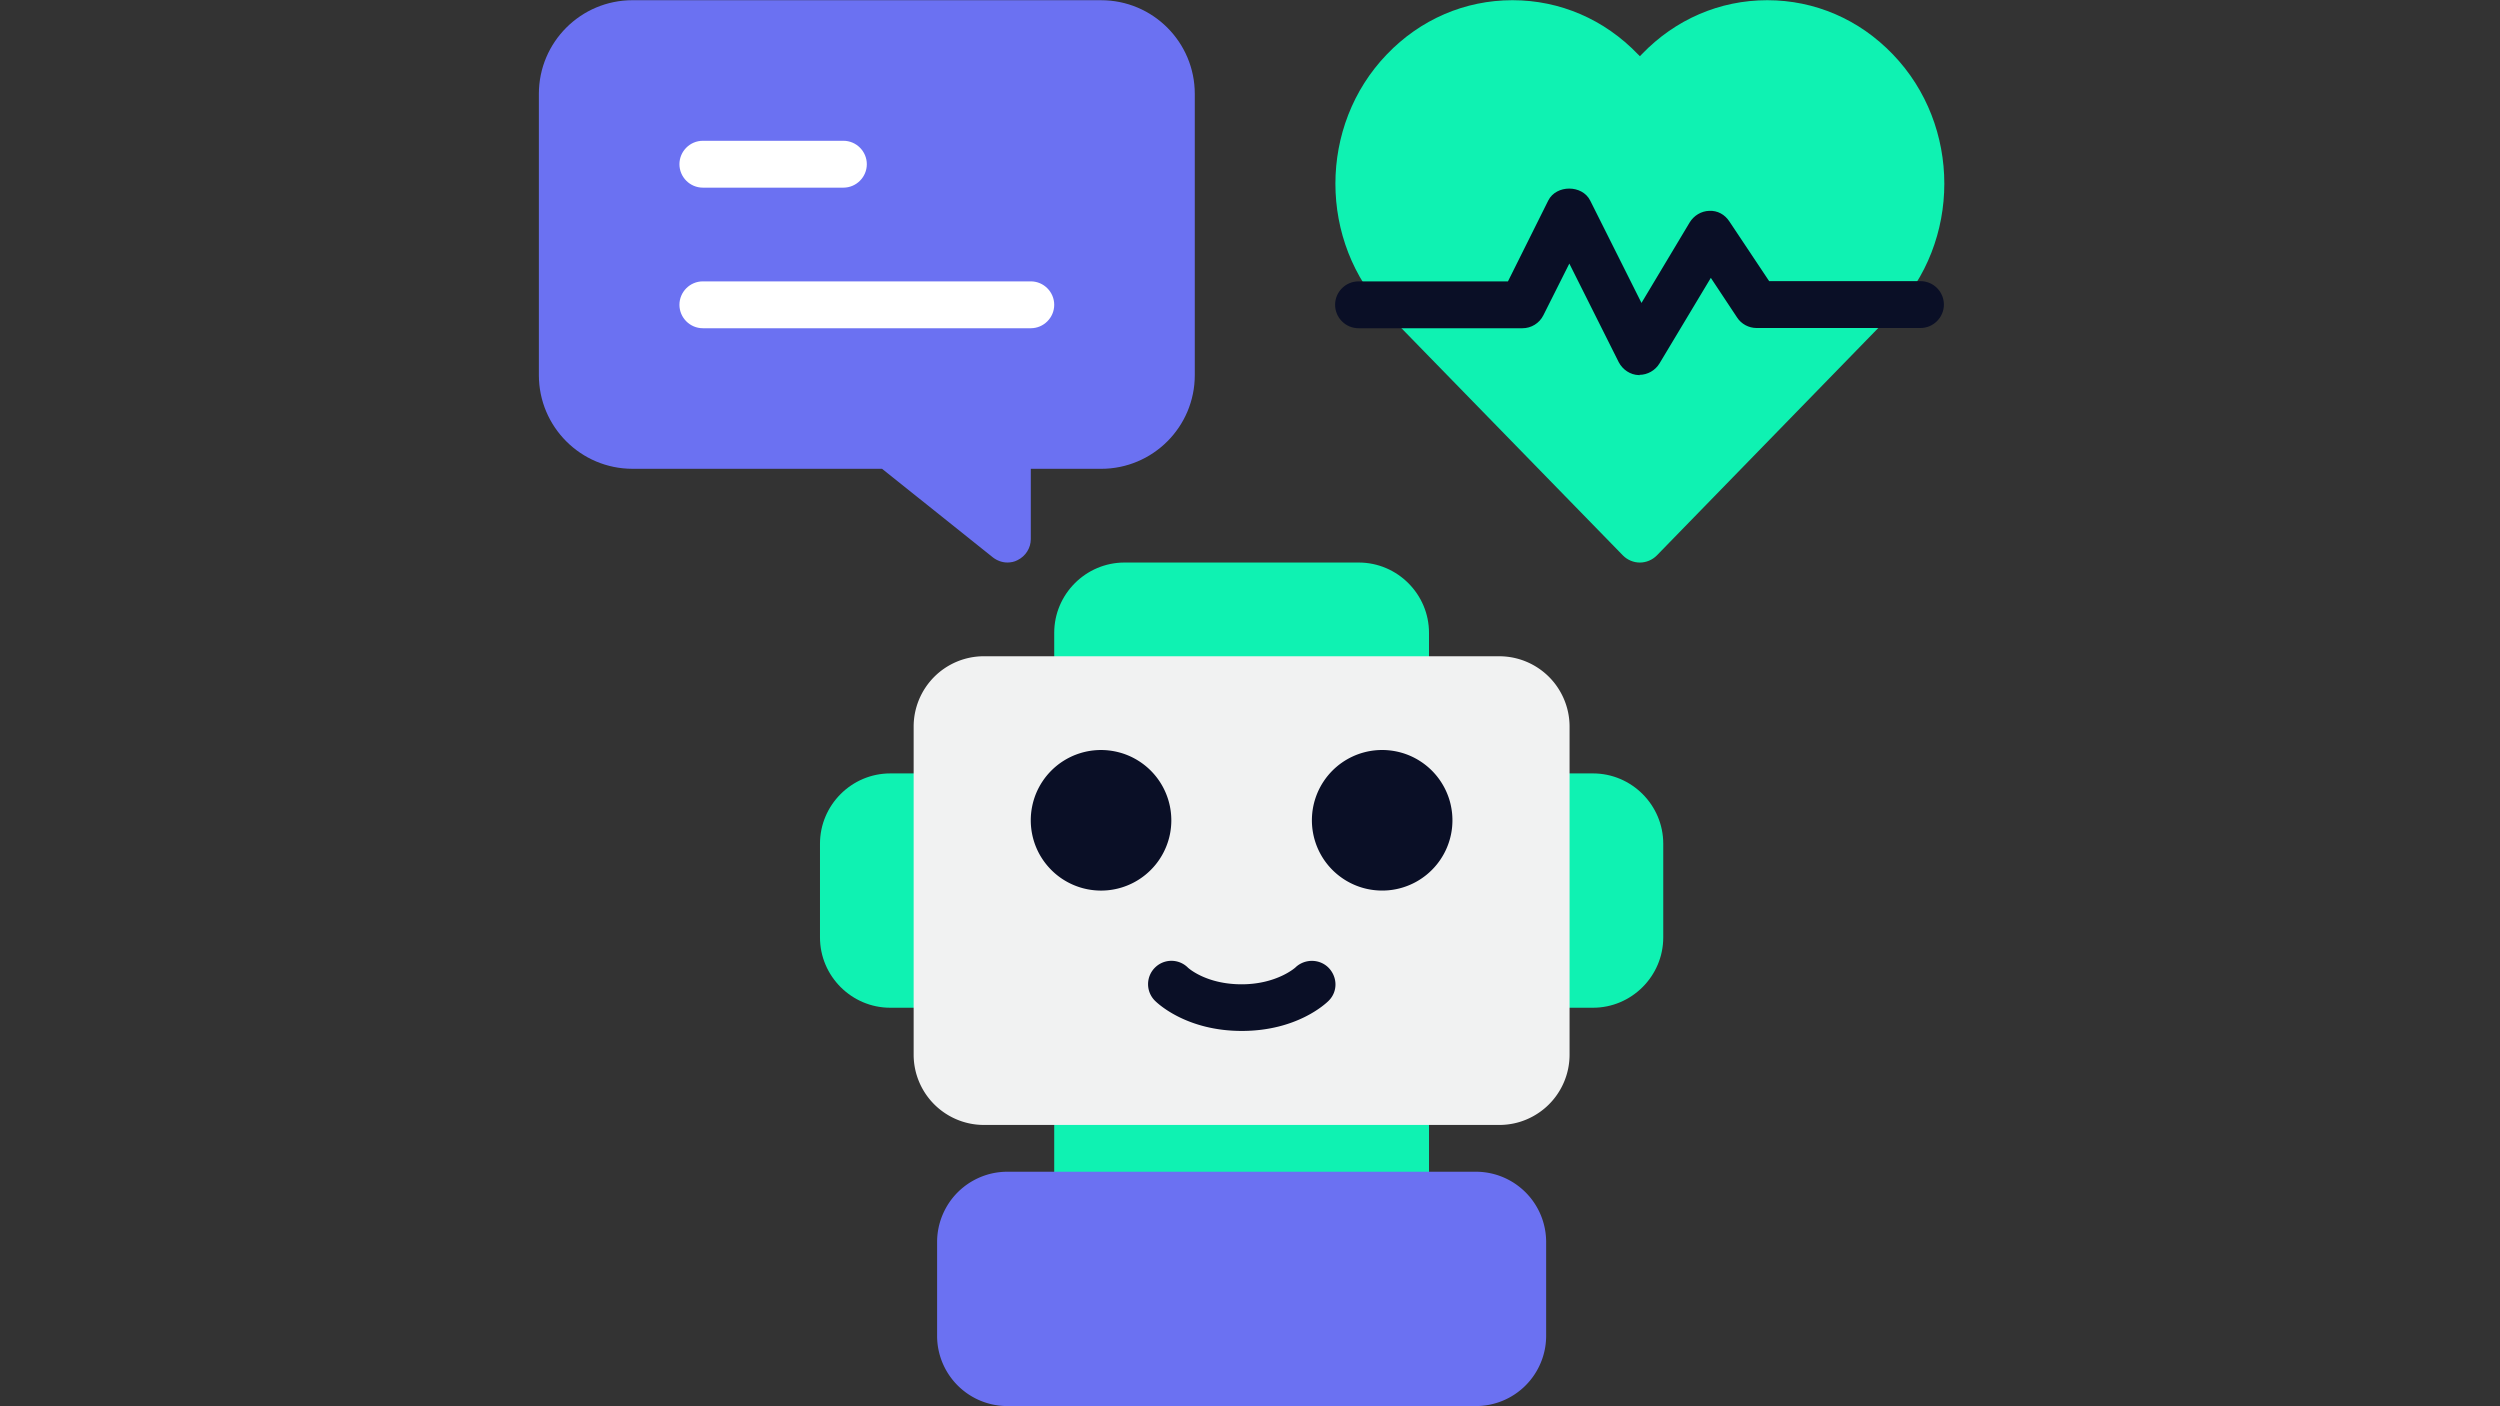<svg xmlns="http://www.w3.org/2000/svg" xmlns:xlink="http://www.w3.org/1999/xlink" width="200" zoomAndPan="magnify" viewBox="0 0 150 84.375" height="112.5" preserveAspectRatio="xMidYMid meet" version="1.0"><rect x="0" y="0" width="150" height="84.375" fill="#333333" stroke="none"/><defs><clipPath id="76f06cfcbf"><path d="M32.332 0H71.771v33.854H32.332Zm0 0" clip-rule="nonzero"/></clipPath></defs><path fill="#0ff2b2" d="M56.226 46.405H53.415c-2.319 0 -4.216 1.898 -4.216 4.218v5.623c0 2.32 1.897 4.218 4.216 4.218h2.811c0.773 0 1.405 -0.633 1.405 -1.406V47.811c0 -0.773 -0.632 -1.406 -1.405 -1.406m0 0" fill-opacity="1" fill-rule="nonzero"/><path fill="#0ff2b2" d="M95.579 46.405h-2.811c-0.773 0 -1.405 0.633 -1.405 1.406v11.247c0 0.773 0.632 1.406 1.405 1.406h2.811c2.319 0 4.216 -1.898 4.216 -4.218v-5.623c0 -2.32 -1.897 -4.218 -4.216 -4.218m0 0" fill-opacity="1" fill-rule="nonzero"/><path fill="#0ff2b2" d="M64.659 64.681h19.676q0.139 0 0.274 0.027 0.135 0.027 0.264 0.08a1.406 1.406 0 0 1 0.631 0.518q0.077 0.115 0.13 0.243 0.053 0.128 0.08 0.264 0.027 0.136 0.027 0.274v5.623q0 0.138 -0.027 0.274 -0.027 0.135 -0.08 0.264a1.416 1.416 0 0 1 -0.304 0.456 1.406 1.406 0 0 1 -0.994 0.412H64.659q-0.139 0 -0.274 -0.027a1.375 1.375 0 0 1 -0.264 -0.08 1.396 1.396 0 0 1 -0.243 -0.13 1.458 1.458 0 0 1 -0.213 -0.175 1.417 1.417 0 0 1 -0.175 -0.213 1.396 1.396 0 0 1 -0.21 -0.507 1.417 1.417 0 0 1 -0.027 -0.274v-5.623a1.406 1.406 0 0 1 0.107 -0.538 1.417 1.417 0 0 1 0.305 -0.456 1.396 1.396 0 0 1 0.213 -0.175 1.396 1.396 0 0 1 0.243 -0.13q0.128 -0.053 0.264 -0.08a1.406 1.406 0 0 1 0.274 -0.027m0 0" fill-opacity="1" fill-rule="nonzero"/><path fill="#0ff2b2" d="M81.524 33.752H67.469c-2.319 0 -4.216 1.898 -4.216 4.218v2.812c0 0.773 0.632 1.406 1.406 1.406h19.676c0.773 0 1.405 -0.633 1.405 -1.406v-2.812c0 -2.32 -1.897 -4.218 -4.216 -4.218m0 0" fill-opacity="1" fill-rule="nonzero"/><path fill="#f1f2f2" d="M59.036 39.376h30.92a4.25 4.25 0 0 1 0.823 0.081q0.203 0.041 0.402 0.101 0.198 0.06 0.389 0.14a4.167 4.167 0 0 1 0.374 0.177 4.167 4.167 0 0 1 0.355 0.213 4.063 4.063 0 0 1 0.333 0.247q0.16 0.131 0.307 0.278a4.271 4.271 0 0 1 0.278 0.307 4.063 4.063 0 0 1 0.246 0.333 4.238 4.238 0 0 1 0.529 1.119q0.06 0.198 0.101 0.402a4.208 4.208 0 0 1 0.081 0.823v19.682a4.271 4.271 0 0 1 -0.081 0.823 4.375 4.375 0 0 1 -0.101 0.402 4.219 4.219 0 0 1 -0.317 0.764 4.167 4.167 0 0 1 -0.213 0.355 4.063 4.063 0 0 1 -0.246 0.332 4.271 4.271 0 0 1 -0.278 0.307 4.167 4.167 0 0 1 -0.307 0.278 4.208 4.208 0 0 1 -0.687 0.459 4.167 4.167 0 0 1 -0.374 0.177 4.271 4.271 0 0 1 -0.389 0.14q-0.198 0.06 -0.402 0.1a4.208 4.208 0 0 1 -0.823 0.081H59.036a4.24 4.24 0 0 1 -0.822 -0.081 4.375 4.375 0 0 1 -0.402 -0.101 4.219 4.219 0 0 1 -0.764 -0.317 4.167 4.167 0 0 1 -0.355 -0.213 4.212 4.212 0 0 1 -0.917 -0.831 4.208 4.208 0 0 1 -0.636 -1.062 4.271 4.271 0 0 1 -0.14 -0.389 4.205 4.205 0 0 1 -0.181 -1.224V43.593a4.271 4.271 0 0 1 0.081 -0.823q0.041 -0.203 0.101 -0.402a4.238 4.238 0 0 1 0.776 -1.451 4.212 4.212 0 0 1 2.846 -1.522 4.271 4.271 0 0 1 0.413 -0.02m0 0" fill-opacity="1" fill-rule="nonzero"/><path fill="#6b71f2" d="M60.442 70.304h28.11a4.205 4.205 0 0 1 1.988 0.498 4.167 4.167 0 0 1 0.355 0.213 4.063 4.063 0 0 1 0.332 0.247q0.16 0.131 0.307 0.278a4.271 4.271 0 0 1 0.278 0.306 4.271 4.271 0 0 1 0.459 0.688 4.15 4.15 0 0 1 0.316 0.764c0.04 0.132 0.074 0.266 0.101 0.402a4.208 4.208 0 0 1 0.081 0.823v5.623a4.271 4.271 0 0 1 -0.081 0.823 4.375 4.375 0 0 1 -0.101 0.402 4.271 4.271 0 0 1 -0.317 0.764 4.167 4.167 0 0 1 -0.213 0.355 4.167 4.167 0 0 1 -0.524 0.639 4.167 4.167 0 0 1 -0.307 0.278 4.208 4.208 0 0 1 -0.687 0.459 4.15 4.15 0 0 1 -0.764 0.316 4.271 4.271 0 0 1 -0.401 0.101 4.208 4.208 0 0 1 -0.823 0.081H60.442a4.24 4.24 0 0 1 -0.822 -0.081 4.271 4.271 0 0 1 -0.791 -0.24 4.167 4.167 0 0 1 -0.374 -0.177 4.167 4.167 0 0 1 -0.687 -0.459 4.167 4.167 0 0 1 -0.307 -0.278 4.167 4.167 0 0 1 -0.278 -0.307 4.271 4.271 0 0 1 -0.247 -0.332 4.246 4.246 0 0 1 -0.529 -1.119 4.205 4.205 0 0 1 -0.181 -1.224V74.522a4.25 4.25 0 0 1 0.081 -0.823q0.041 -0.203 0.101 -0.402a4.238 4.238 0 0 1 0.317 -0.764 4.271 4.271 0 0 1 0.212 -0.355 4.212 4.212 0 0 1 0.831 -0.917 4.181 4.181 0 0 1 0.687 -0.459 4.167 4.167 0 0 1 0.374 -0.177 4.271 4.271 0 0 1 0.389 -0.14 4.205 4.205 0 0 1 1.224 -0.181m0 0" fill-opacity="1" fill-rule="nonzero"/><g clip-path="url(#76f06cfcbf)"><path fill="#6b71f2" d="M66.064 0.012H37.954c-3.106 0 -5.622 2.517 -5.622 5.623v16.87c0 3.107 2.516 5.623 5.622 5.623H52.923l6.648 5.314c0.253 0.197 0.562 0.309 0.871 0.309 0.211 0 0.422 -0.042 0.605 -0.14 0.492 -0.239 0.801 -0.731 0.801 -1.266V28.129h4.217c3.106 0 5.622 -2.516 5.622 -5.623V5.636c0 -3.107 -2.516 -5.623 -5.622 -5.623m0 0" fill-opacity="1" fill-rule="nonzero"/></g><path fill="#0a0f26" d="M77.729 58.045s-1.11 1.013 -3.233 1.013c-2.122 0 -3.19 -0.97 -3.219 -0.998a1.399 1.399 0 0 0 -1.982 0 1.4 1.4 0 0 0 0 1.982c0.183 0.183 1.912 1.814 5.214 1.814s5.032 -1.63 5.214 -1.814c0.548 -0.548 0.534 -1.406 0 -1.968 -0.534 -0.548 -1.42 -0.562 -1.982 -0.042Zm0 0" fill-opacity="1" fill-rule="nonzero"/><path fill="#0a0f26" d="M87.146 49.217q0 0.207 -0.02 0.414a4.208 4.208 0 0 1 -0.301 1.2 4.063 4.063 0 0 1 -0.177 0.374 4.205 4.205 0 0 1 -0.459 0.687 4.212 4.212 0 0 1 -2.846 1.522q-0.206 0.02 -0.413 0.02a4.271 4.271 0 0 1 -0.823 -0.081 4.271 4.271 0 0 1 -0.401 -0.1 4.219 4.219 0 0 1 -0.764 -0.317 4.167 4.167 0 0 1 -0.355 -0.213 4.212 4.212 0 0 1 -0.917 -0.831 4.208 4.208 0 0 1 -0.459 -0.687 4.188 4.188 0 0 1 -0.316 -0.764 4.205 4.205 0 0 1 -0.181 -1.224 4.205 4.205 0 0 1 0.181 -1.224c0.04 -0.132 0.087 -0.262 0.139 -0.39a4.24 4.24 0 0 1 0.39 -0.729 4.212 4.212 0 0 1 0.524 -0.639 4.213 4.213 0 0 1 2.568 -1.215 4.271 4.271 0 0 1 0.413 -0.02 4.271 4.271 0 0 1 0.823 0.081c0.135 0.027 0.269 0.061 0.401 0.1a4.219 4.219 0 0 1 0.764 0.317 4.167 4.167 0 0 1 0.355 0.213 4.212 4.212 0 0 1 0.639 0.524 4.208 4.208 0 0 1 0.524 0.639 4.375 4.375 0 0 1 0.213 0.355 4.167 4.167 0 0 1 0.177 0.374 4.167 4.167 0 0 1 0.14 0.39q0.06 0.198 0.1 0.402a4.208 4.208 0 0 1 0.081 0.823m0 0" fill-opacity="1" fill-rule="nonzero"/><path fill="#0a0f26" d="M70.28 49.217a4.271 4.271 0 0 1 -0.081 0.823 4.271 4.271 0 0 1 -0.101 0.402 4.219 4.219 0 0 1 -0.317 0.764 4.167 4.167 0 0 1 -0.459 0.687 4.212 4.212 0 0 1 -2.846 1.522 4.271 4.271 0 0 1 -0.413 0.02 4.25 4.25 0 0 1 -0.823 -0.081 4.271 4.271 0 0 1 -0.401 -0.1 4.238 4.238 0 0 1 -1.119 -0.529 4.063 4.063 0 0 1 -0.333 -0.247 4.167 4.167 0 0 1 -0.306 -0.278 4.167 4.167 0 0 1 -0.278 -0.307 4.063 4.063 0 0 1 -0.247 -0.332 4.167 4.167 0 0 1 -0.39 -0.729 4.063 4.063 0 0 1 -0.139 -0.389 4.167 4.167 0 0 1 -0.1 -0.402 4.208 4.208 0 0 1 -0.081 -0.823q0 -0.207 0.02 -0.413c0.014 -0.138 0.034 -0.274 0.061 -0.409q0.04 -0.203 0.1 -0.402a4.167 4.167 0 0 1 0.316 -0.764 4.271 4.271 0 0 1 0.213 -0.355 4.212 4.212 0 0 1 0.524 -0.639 4.167 4.167 0 0 1 0.306 -0.278 4.063 4.063 0 0 1 0.333 -0.247 4.238 4.238 0 0 1 1.119 -0.529 4.205 4.205 0 0 1 1.224 -0.181 4.24 4.24 0 0 1 0.822 0.081c0.136 0.027 0.269 0.061 0.402 0.1a4.219 4.219 0 0 1 0.764 0.317 4.167 4.167 0 0 1 0.355 0.213 4.212 4.212 0 0 1 0.639 0.524 4.208 4.208 0 0 1 0.524 0.639 4.271 4.271 0 0 1 0.213 0.355 4.24 4.24 0 0 1 0.316 0.764q0.06 0.198 0.101 0.402a4.208 4.208 0 0 1 0.081 0.823m0 0" fill-opacity="1" fill-rule="nonzero"/><path fill="#0ff2b2" d="M113.569 3.26c-2.01 -2.095 -4.68 -3.248 -7.533 -3.248 -2.853 0 -5.523 1.153 -7.533 3.248 -0.042 0.042 -0.07 0.085 -0.112 0.113 -0.042 -0.042 -0.07 -0.085 -0.112 -0.113 -2.01 -2.095 -4.68 -3.248 -7.533 -3.248 -2.853 0 -5.524 1.153 -7.533 3.248 -4.118 4.274 -4.118 11.247 0 15.535l14.167 14.536c0.267 0.267 0.632 0.422 1.012 0.422s0.745 -0.155 1.012 -0.421l14.167 -14.551c4.118 -4.274 4.118 -11.247 0 -15.52m0 0" fill-opacity="1" fill-rule="nonzero"/><path fill="#0a0f26" d="M98.39 22.506h-0.056c-0.52 -0.014 -0.97 -0.324 -1.209 -0.773l-2.965 -5.919 -1.56 3.107c-0.239 0.478 -0.731 0.773 -1.251 0.773h-9.838c-0.773 0 -1.405 -0.633 -1.405 -1.406s0.633 -1.406 1.405 -1.406h8.967l2.417 -4.85c0.478 -0.956 2.038 -0.956 2.516 0l3.078 6.144 2.895 -4.836c0.253 -0.408 0.689 -0.675 1.167 -0.689 0.506 -0.028 0.942 0.225 1.209 0.632l2.389 3.585h9.079c0.773 0 1.406 0.632 1.406 1.406 0 0.773 -0.632 1.406 -1.405 1.406h-9.838c-0.464 0 -0.914 -0.239 -1.167 -0.633l-1.574 -2.376 -3.078 5.131c-0.253 0.421 -0.717 0.689 -1.209 0.689Zm0 0" fill-opacity="1" fill-rule="nonzero"/><path fill="#ffffff" d="M50.604 11.259H42.171c-0.773 0 -1.405 -0.633 -1.405 -1.406s0.632 -1.406 1.405 -1.406h8.433c0.773 0 1.405 0.633 1.405 1.406s-0.633 1.406 -1.405 1.406m0 0" fill-opacity="1" fill-rule="nonzero"/><path fill="#ffffff" d="M61.847 19.694H42.171c-0.773 0 -1.405 -0.633 -1.405 -1.406s0.632 -1.406 1.405 -1.406h19.676c0.773 0 1.406 0.633 1.406 1.406s-0.633 1.406 -1.406 1.406m0 0" fill-opacity="1" fill-rule="nonzero"/></svg>
